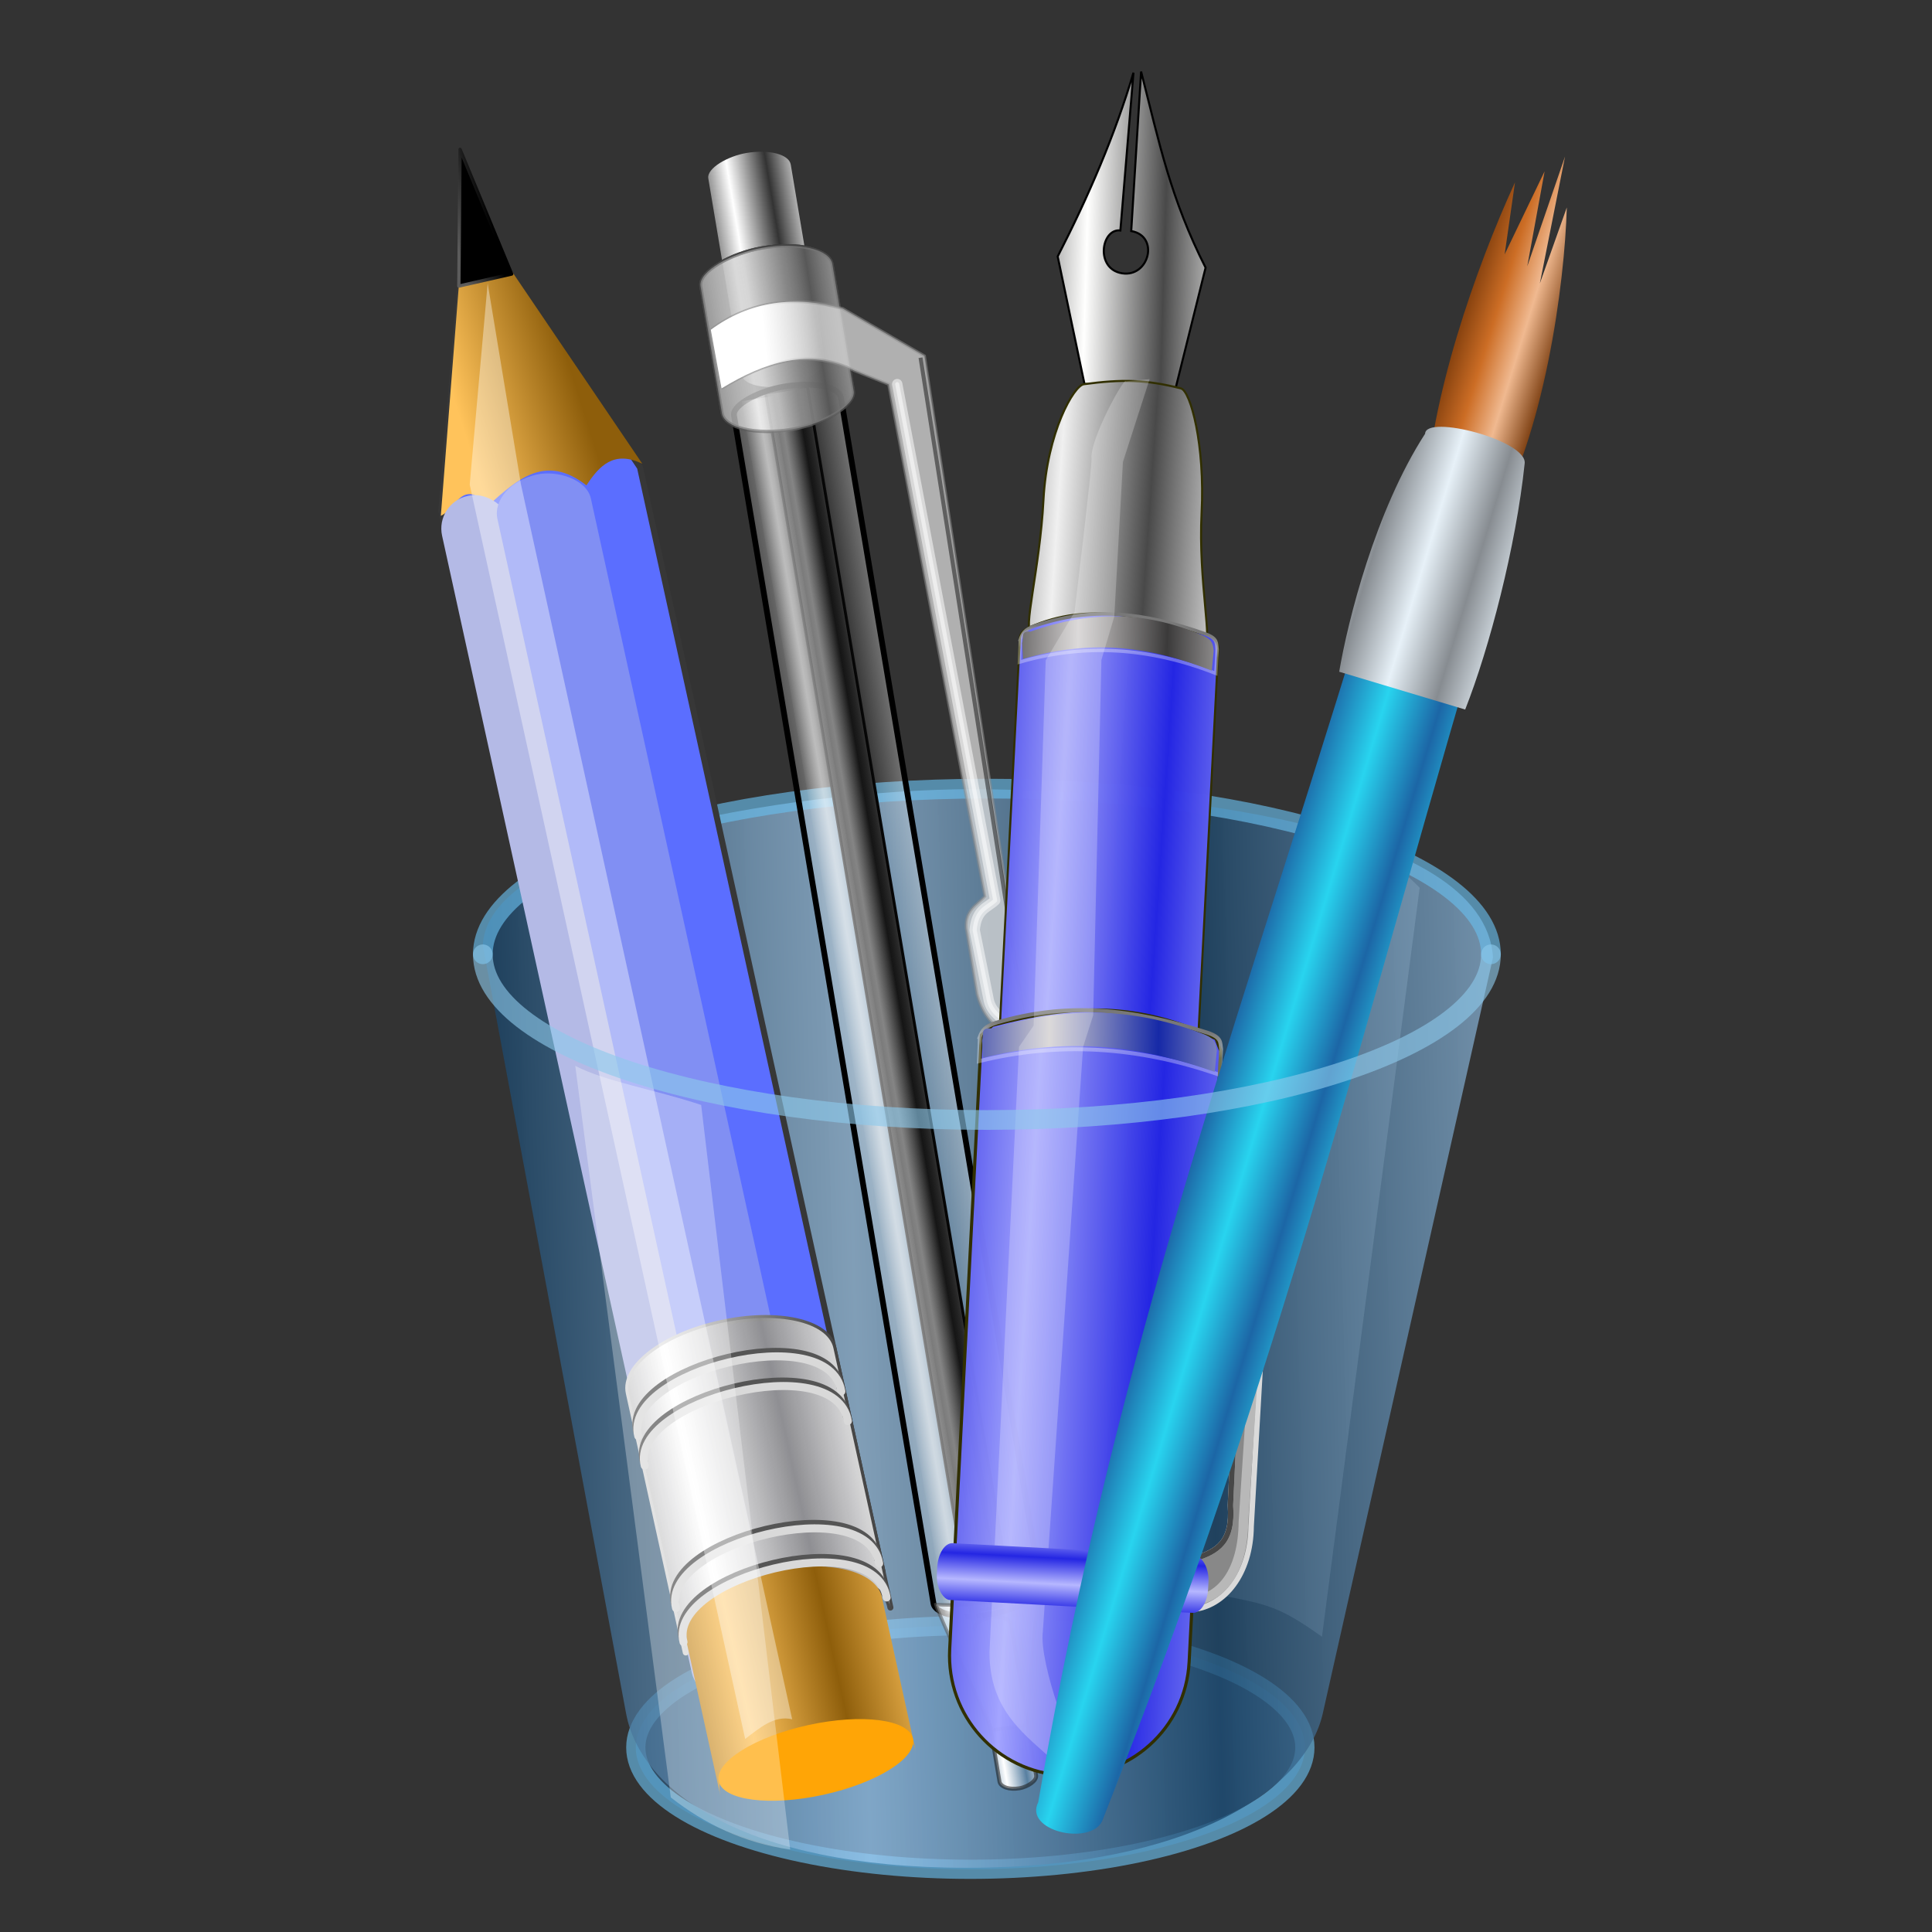 <?xml version="1.0" encoding="UTF-8" standalone="no"?>
<!-- Created with Inkscape (http://www.inkscape.org/) -->

<svg
   xmlns:dc="http://purl.org/dc/elements/1.1/"
   xmlns:cc="http://creativecommons.org/ns#"
   xmlns:rdf="http://www.w3.org/1999/02/22-rdf-syntax-ns#"
   xmlns:svg="http://www.w3.org/2000/svg"
   xmlns="http://www.w3.org/2000/svg"
   xmlns:xlink="http://www.w3.org/1999/xlink"
   xmlns:sodipodi="http://sodipodi.sourceforge.net/DTD/sodipodi-0.dtd"
   xmlns:inkscape="http://www.inkscape.org/namespaces/inkscape"
   width="255"
   height="255"
   viewBox="0 0 67.469 67.469"
   version="1.1"
   id="svg8"
   inkscape:version="0.92.5 (2060ec1f9f, 2020-04-08)"
   sodipodi:docname="bottle-5.svg">
  <rect x="0" y="0" width="67.469" height="67.469" fill="#333333" stroke="none"/>
  <defs
     id="defs2">
    <linearGradient
       id="linearGradient907"
       inkscape:collect="always">
      <stop
         id="stop903"
         offset="0"
         style="stop-color:#a6d2f7;stop-opacity:0.671" />
      <stop
         id="stop905"
         offset="1"
         style="stop-color:#1a466b;stop-opacity:0.762" />
    </linearGradient>
    <clipPath
       clipPathUnits="userSpaceOnUse"
       id="clipPath2059">
      <path
         d="m -10.1,231.685 c 3.559,2.506 4.832,-0.585 2.965,-3.064 -3.182,-4.225 -6.444,-9.84 -12.355,-15.913 -2.595,-2.669 -11.861,-7.808 -11.861,-7.808 0,0 -0.115,-2.188 -0.099,-3.064 0.011,-0.582 -0.566,-0.564 -0.89,-0.297 -0.782,0.645 -2.471,2.57 -2.471,2.57 l -1.68,-0.099 -1.087,-1.581 c -0.297,-0.411 -0.636,-0.346 -0.89,0 -0.545,1.85 -0.879,3.885 -3.459,3.954 l 4.448,3.954 c 7.766,1.553 15.579,5.585 20.262,14.332 0,0 4.526,5.194 7.116,7.018 z"
         id="path2061"
         sodipodi:nodetypes="csscsscccccccs"
         inkscape:connector-curvature="0"
         stroke-dasharray="none"
         stroke-opacity="1"
         fill="#ffffff"
         fill-rule="evenodd"
         stroke="none"
         stroke-linejoin="miter"
         fill-opacity="1"
         stroke-linecap="butt"
         stroke-width="0.048"
         stroke-miterlimit="4" />
    </clipPath>
    <clipPath
       id="clipPath2059-5"
       clipPathUnits="userSpaceOnUse">
      <path
         stroke-miterlimit="4"
         stroke-width="0.048"
         stroke-linecap="butt"
         fill-opacity="1"
         stroke-linejoin="miter"
         stroke="none"
         fill-rule="evenodd"
         fill="#ffffff"
         stroke-opacity="1"
         stroke-dasharray="none"
         inkscape:connector-curvature="0"
         sodipodi:nodetypes="csscsscccccccs"
         id="path2061-3"
         d="m -10.1,231.685 c 3.559,2.506 4.832,-0.585 2.965,-3.064 -3.182,-4.225 -6.444,-9.84 -12.355,-15.913 -2.595,-2.669 -11.861,-7.808 -11.861,-7.808 0,0 -0.115,-2.188 -0.099,-3.064 0.011,-0.582 -0.566,-0.564 -0.89,-0.297 -0.782,0.645 -2.471,2.57 -2.471,2.57 l -1.68,-0.099 -1.087,-1.581 c -0.297,-0.411 -0.636,-0.346 -0.89,0 -0.545,1.85 -0.879,3.885 -3.459,3.954 l 4.448,3.954 c 7.766,1.553 15.579,5.585 20.262,14.332 0,0 4.526,5.194 7.116,7.018 z" />
    </clipPath>
    <clipPath
       id="clipPath">
      <path
         fill-opacity="0.95"
         stroke="none"
         fill="#1b1b1b"
         sodipodi:nodetypes="csssscc"
         inkscape:connector-curvature="0"
         id="rect5264"
         d="m -515.73,435.564 v 5.838 c 0,9.743 -7.844,17.587 -17.587,17.587 h -135.051 c -9.743,0 -17.587,-7.844 -17.587,-17.587 v -5.838 z" />
    </clipPath>
    <clipPath
       clipPathUnits="userSpaceOnUse"
       id="clipPath2059-7">
      <path
         d="m -10.1,231.685 c 3.559,2.506 4.832,-0.585 2.965,-3.064 -3.182,-4.225 -6.444,-9.84 -12.355,-15.913 -2.595,-2.669 -11.861,-7.808 -11.861,-7.808 0,0 -0.115,-2.188 -0.099,-3.064 0.011,-0.582 -0.566,-0.564 -0.89,-0.297 -0.782,0.645 -2.471,2.57 -2.471,2.57 l -1.68,-0.099 -1.087,-1.581 c -0.297,-0.411 -0.636,-0.346 -0.89,0 -0.545,1.85 -0.879,3.885 -3.459,3.954 l 4.448,3.954 c 7.766,1.553 15.579,5.585 20.262,14.332 0,0 4.526,5.194 7.116,7.018 z"
         id="path2061-5"
         sodipodi:nodetypes="csscsscccccccs"
         inkscape:connector-curvature="0"
         stroke-dasharray="none"
         stroke-opacity="1"
         fill="#ffffff"
         fill-rule="evenodd"
         stroke="none"
         stroke-linejoin="miter"
         fill-opacity="1"
         stroke-linecap="butt"
         stroke-width="0.048"
         stroke-miterlimit="4" />
    </clipPath>
    <clipPath
       clipPathUnits="userSpaceOnUse"
       id="clipPath1162">
      <path
         stroke-miterlimit="4"
         stroke-width="0.071"
         stroke-linecap="round"
         fill-opacity="0.347"
         stroke-linejoin="round"
         stroke="none"
         fill="#000000"
         stroke-opacity="1"
         stroke-dasharray="none"
         inkscape:connector-curvature="0"
         d="m -65.65,239.846 c -9.358,0 -16.952,7.594 -16.952,16.952 0,9.358 7.594,16.941 16.952,16.941 0.292,0 0.579,-0.008 0.868,-0.022 2.123,-0.108 4.148,-0.606 5.995,-1.424 l 2.67,3.971 c -0.226,0.495 -0.245,0.964 -0.011,1.313 l 15.673,23.326 c 0.495,0.737 1.944,0.632 3.248,-0.245 1.304,-0.876 1.964,-2.177 1.468,-2.914 L -51.423,274.417 c -0.233,-0.347 -0.683,-0.499 -1.224,-0.478 l -2.558,-3.804 c 3.96,-3.1 6.507,-7.92 6.507,-13.337 0,-9.358 -7.594,-16.952 -16.952,-16.952 z m 0,2.581 c 7.929,0 14.371,6.442 14.371,14.371 0,7.929 -6.442,14.36 -14.371,14.36 -7.929,0 -14.349,-6.431 -14.349,-14.36 0,-0.248 -0.001,-0.489 0.011,-0.734 0.384,-7.586 6.657,-13.637 14.338,-13.637 z"
         id="path1164" />
    </clipPath>
    <linearGradient
       inkscape:collect="always"
       xlink:href="#linearGradient907"
       id="linearGradient900"
       x1="33.204"
       y1="272.996"
       x2="46.546"
       y2="272.617"
       gradientUnits="userSpaceOnUse"
       spreadMethod="reflect"
       gradientTransform="matrix(0.925,0,0,0.925,-0.742,26.56)" />
    <linearGradient
       id="linearGradient1155"
       inkscape:collect="always">
      <stop
         id="stop1151"
         offset="0"
         style="stop-color:#000000;stop-opacity:1;" />
      <stop
         id="stop1153"
         offset="1"
         style="stop-color:#5d5d5d;stop-opacity:0.966" />
    </linearGradient>
    <linearGradient
       id="linearGradient1107"
       inkscape:collect="always">
      <stop
         id="stop1103"
         offset="0"
         style="stop-color:#ffffff;stop-opacity:1" />
      <stop
         id="stop1105"
         offset="1"
         style="stop-color:#8f8f8f;stop-opacity:0.969" />
    </linearGradient>
    <linearGradient
       id="linearGradient1097"
       inkscape:collect="always">
      <stop
         id="stop1093"
         offset="0"
         style="stop-color:#d7d7d7;stop-opacity:1" />
      <stop
         id="stop1095"
         offset="1"
         style="stop-color:#464646;stop-opacity:1" />
    </linearGradient>
    <linearGradient
       id="linearGradient1082"
       inkscape:collect="always">
      <stop
         id="stop1078"
         offset="0"
         style="stop-color:#ffc35b;stop-opacity:1;" />
      <stop
         id="stop1080"
         offset="1"
         style="stop-color:#8e5e0b;stop-opacity:1" />
    </linearGradient>
    <linearGradient
       id="linearGradient964"
       inkscape:collect="always">
      <stop
         id="stop960"
         offset="0"
         style="stop-color:#2426e3;stop-opacity:1;" />
      <stop
         id="stop962"
         offset="1"
         style="stop-color:#b6b7ff;stop-opacity:1" />
    </linearGradient>
    <linearGradient
       inkscape:collect="always"
       id="linearGradient954">
      <stop
         style="stop-color:#2426e3;stop-opacity:1"
         offset="0"
         id="stop950" />
      <stop
         style="stop-color:#a1a2ff;stop-opacity:0.978"
         offset="1"
         id="stop952" />
    </linearGradient>
    <linearGradient
       inkscape:collect="always"
       id="linearGradient948">
      <stop
         style="stop-color:#1629a7;stop-opacity:1"
         offset="0"
         id="stop944" />
      <stop
         style="stop-color:#d1cece;stop-opacity:1"
         offset="1"
         id="stop946" />
    </linearGradient>
    <linearGradient
       id="linearGradient932"
       inkscape:collect="always">
      <stop
         id="stop928"
         offset="0"
         style="stop-color:#3b3a3a;stop-opacity:1" />
      <stop
         id="stop930"
         offset="1"
         style="stop-color:#d1cece;stop-opacity:1" />
    </linearGradient>
    <linearGradient
       id="linearGradient922"
       inkscape:collect="always">
      <stop
         id="stop918"
         offset="0"
         style="stop-color:#787878;stop-opacity:1" />
      <stop
         id="stop920"
         offset="1"
         style="stop-color:#ffffff;stop-opacity:0.31" />
    </linearGradient>
    <linearGradient
       id="linearGradient894"
       inkscape:collect="always">
      <stop
         id="stop890"
         offset="0"
         style="stop-color:#f0f0f0;stop-opacity:1" />
      <stop
         id="stop892"
         offset="1"
         style="stop-color:#494949;stop-opacity:1" />
    </linearGradient>
    <linearGradient
       id="linearGradient883"
       inkscape:collect="always">
      <stop
         id="stop879"
         offset="0"
         style="stop-color:#fffffe;stop-opacity:1" />
      <stop
         id="stop881"
         offset="1"
         style="stop-color:#494949;stop-opacity:1" />
    </linearGradient>
    <linearGradient
       gradientTransform="translate(-0.164,-13.516)"
       spreadMethod="reflect"
       gradientUnits="userSpaceOnUse"
       y2="264.574"
       x2="-14.256"
       y1="260.788"
       x1="-14.173"
       id="linearGradient885"
       xlink:href="#linearGradient883"
       inkscape:collect="always" />
    <linearGradient
       gradientTransform="translate(-0.187,-13.845)"
       spreadMethod="reflect"
       gradientUnits="userSpaceOnUse"
       y2="264.801"
       x2="-1.996"
       y1="260.356"
       x1="-2.073"
       id="linearGradient896"
       xlink:href="#linearGradient894"
       inkscape:collect="always" />
    <linearGradient
       gradientTransform="translate(-0.164,-13.516)"
       spreadMethod="reflect"
       gradientUnits="userSpaceOnUse"
       y2="260.911"
       x2="12.303"
       y1="265.92"
       x1="12.391"
       id="linearGradient906"
       xlink:href="#linearGradient954"
       inkscape:collect="always" />
    <linearGradient
       gradientTransform="matrix(1.913,0,0,1.206,14.445,-67.768)"
       spreadMethod="reflect"
       y2="260.911"
       x2="12.303"
       y1="265.92"
       x1="12.391"
       gradientUnits="userSpaceOnUse"
       id="linearGradient910"
       xlink:href="#linearGradient954"
       inkscape:collect="always" />
    <linearGradient
       gradientUnits="userSpaceOnUse"
       y2="249.787"
       x2="4.269"
       y1="249.787"
       x1="3.159"
       id="linearGradient924"
       xlink:href="#linearGradient922"
       inkscape:collect="always" />
    <linearGradient
       spreadMethod="reflect"
       gradientUnits="userSpaceOnUse"
       y2="247.805"
       x2="3.435"
       y1="252.139"
       x1="3.312"
       id="linearGradient934"
       xlink:href="#linearGradient932"
       inkscape:collect="always" />
    <linearGradient
       gradientTransform="matrix(1.073,0,0,1.226,19.123,-56.404)"
       y2="249.787"
       x2="4.269"
       y1="249.787"
       x1="3.159"
       gradientUnits="userSpaceOnUse"
       id="linearGradient940"
       xlink:href="#linearGradient922"
       inkscape:collect="always" />
    <linearGradient
       gradientTransform="matrix(1.073,0,0,1.226,19.123,-56.404)"
       spreadMethod="reflect"
       y2="247.805"
       x2="3.435"
       y1="252.139"
       x1="3.312"
       gradientUnits="userSpaceOnUse"
       id="linearGradient942"
       xlink:href="#linearGradient948"
       inkscape:collect="always" />
    <linearGradient
       gradientTransform="matrix(1,0,0,0.986,0,3.507)"
       spreadMethod="reflect"
       gradientUnits="userSpaceOnUse"
       y2="249.978"
       x2="49.677"
       y1="249.978"
       x1="48.417"
       id="linearGradient966"
       xlink:href="#linearGradient964"
       inkscape:collect="always" />
    <linearGradient
       gradientUnits="userSpaceOnUse"
       y2="261.029"
       x2="-6.065"
       y1="255.04"
       x1="-5.534"
       id="linearGradient1084"
       xlink:href="#linearGradient1082"
       inkscape:collect="always" />
    <linearGradient
       gradientUnits="userSpaceOnUse"
       y2="263.494"
       x2="51.016"
       y1="254.852"
       x1="51.016"
       id="linearGradient1099"
       xlink:href="#linearGradient1097"
       inkscape:collect="always" />
    <linearGradient
       spreadMethod="reflect"
       gradientUnits="userSpaceOnUse"
       y2="260.082"
       x2="49.502"
       y1="255.079"
       x1="49.502"
       id="linearGradient1109"
       xlink:href="#linearGradient1107"
       inkscape:collect="always" />
    <linearGradient
       gradientTransform="matrix(1,0,0,0.957,13.115,11.145)"
       spreadMethod="reflect"
       y2="260.082"
       x2="49.502"
       y1="255.079"
       x1="49.502"
       gradientUnits="userSpaceOnUse"
       id="linearGradient1113"
       xlink:href="#linearGradient1082"
       inkscape:collect="always" />
    <linearGradient
       gradientUnits="userSpaceOnUse"
       y2="256.782"
       x2="-14.02"
       y1="258.735"
       x1="-14.082"
       id="linearGradient1157"
       xlink:href="#linearGradient1155"
       inkscape:collect="always" />
    <linearGradient
       inkscape:collect="always"
       id="linearGradient4167">
      <stop
         stop-opacity="1"
         stop-color="#703204"
         id="stop4169" />
      <stop
         stop-opacity="1"
         stop-color="#f0b990"
         id="stop4177"
         offset="0.396" />
      <stop
         stop-opacity="1"
         stop-color="#cc6d25"
         id="stop4175"
         offset="0.711" />
      <stop
         stop-opacity="1"
         stop-color="#8a4410"
         offset="1"
         id="stop4171" />
    </linearGradient>
    <linearGradient
       id="linearGradient4159"
       inkscape:collect="always">
      <stop
         stop-opacity="1"
         stop-color="#878c91"
         id="stop4161" />
      <stop
         stop-opacity="1"
         stop-color="#e7f1f8"
         id="stop4163"
         offset="1" />
    </linearGradient>
    <linearGradient
       inkscape:collect="always"
       id="linearGradient4141">
      <stop
         stop-opacity="1"
         stop-color="#1c66a6"
         id="stop4143" />
      <stop
         stop-opacity="1"
         stop-color="#28d4ef"
         offset="1"
         id="stop4145" />
    </linearGradient>
    <linearGradient
       inkscape:collect="always"
       xlink:href="#linearGradient4141"
       id="linearGradient4147"
       x1="101.02"
       y1="54.873"
       x2="103.8"
       y2="54.873"
       gradientUnits="userSpaceOnUse"
       spreadMethod="reflect" />
    <linearGradient
       inkscape:collect="always"
       xlink:href="#linearGradient4159"
       id="linearGradient4151"
       gradientUnits="userSpaceOnUse"
       spreadMethod="reflect"
       x1="101.32"
       y1="89.77"
       x2="103.95"
       y2="89.77"
       gradientTransform="matrix(1,0,0,-1,0,183.841)" />
    <linearGradient
       inkscape:collect="always"
       xlink:href="#linearGradient4167"
       id="linearGradient4173"
       x1="101.2"
       y1="110.01"
       x2="106.46"
       y2="109.73"
       gradientUnits="userSpaceOnUse"
       spreadMethod="pad"
       gradientTransform="matrix(0.998,0.104,-0.062,1.556,6.187,-71.578)" />
    <linearGradient
       gradientTransform="translate(-3.957,-144.629)"
       y2="105.75"
       x2="14.11"
       y1="98.55"
       x1="12.738"
       spreadMethod="reflect"
       gradientUnits="userSpaceOnUse"
       id="linearGradient3310"
       xlink:href="#linearGradient3243"
       inkscape:collect="always" />
    <linearGradient
       gradientTransform="translate(-6.848,-104.442)"
       y2="109.3"
       x2="248.4"
       y1="99.28"
       x1="249.07"
       gradientUnits="userSpaceOnUse"
       id="linearGradient3308"
       xlink:href="#linearGradient3243"
       inkscape:collect="always" />
    <linearGradient
       y2="96.73"
       x2="244.8"
       y1="109.09"
       x1="244.66"
       spreadMethod="reflect"
       gradientTransform="matrix(1.321,0,0,0.997,-78.217,-144.306)"
       gradientUnits="userSpaceOnUse"
       id="linearGradient3306"
       xlink:href="#linearGradient3223"
       inkscape:collect="always" />
    <linearGradient
       y2="101.45"
       x2="124.98"
       y1="98.47"
       x1="124.98"
       spreadMethod="reflect"
       gradientTransform="translate(-3.957,-146.265)"
       gradientUnits="userSpaceOnUse"
       id="linearGradient3304"
       xlink:href="#linearGradient3213"
       inkscape:collect="always" />
    <linearGradient
       gradientTransform="translate(-3.957,-144.629)"
       y2="105.34"
       x2="131.09"
       y1="97.4"
       x1="131.09"
       spreadMethod="reflect"
       gradientUnits="userSpaceOnUse"
       id="linearGradient3302"
       xlink:href="#linearGradient3193"
       inkscape:collect="always" />
    <linearGradient
       y2="80.895"
       x2="124.63"
       y1="84.17"
       x1="124.63"
       spreadMethod="reflect"
       gradientTransform="matrix(1.01,0,0,1,-3.468,-125.001)"
       gradientUnits="userSpaceOnUse"
       id="linearGradient3300"
       xlink:href="#linearGradient3203"
       inkscape:collect="always" />
    <linearGradient
       gradientTransform="translate(-3.957,-144.629)"
       y2="105.16"
       x2="267.48"
       y1="98.35"
       x1="267.48"
       spreadMethod="reflect"
       gradientUnits="userSpaceOnUse"
       id="linearGradient3298"
       xlink:href="#linearGradient3243"
       inkscape:collect="always" />
    <linearGradient
       y2="103.39"
       x2="3.141"
       y1="99.81"
       x1="3.141"
       spreadMethod="reflect"
       gradientTransform="matrix(1.323,0,0,0.987,-1.428,-143.298)"
       gradientUnits="userSpaceOnUse"
       id="linearGradient3296"
       xlink:href="#linearGradient3243"
       inkscape:collect="always" />
    <linearGradient
       id="linearGradient3193">
      <stop
         stop-opacity="0.425"
         stop-color="#ffffff"
         id="stop3195" />
      <stop
         stop-opacity="0"
         stop-color="#ffffff"
         id="stop3197"
         offset="1" />
    </linearGradient>
    <linearGradient
       id="linearGradient3203">
      <stop
         stop-opacity="1"
         stop-color="#000000"
         id="stop3205" />
      <stop
         stop-opacity="1"
         stop-color="#5a5a5a"
         id="stop3207"
         offset="1" />
    </linearGradient>
    <linearGradient
       id="linearGradient3213">
      <stop
         stop-opacity="0.46"
         stop-color="#ffffff"
         id="stop3215" />
      <stop
         stop-opacity="0"
         stop-color="#ffffff"
         id="stop3217"
         offset="1" />
    </linearGradient>
    <linearGradient
       id="linearGradient3223">
      <stop
         stop-opacity="1"
         stop-color="#585858"
         id="stop3225" />
      <stop
         stop-opacity="0.655"
         stop-color="#ffffff"
         id="stop3227"
         offset="1" />
    </linearGradient>
    <linearGradient
       id="linearGradient3243">
      <stop
         stop-opacity="1"
         stop-color="#ffffff"
         id="stop3245" />
      <stop
         stop-opacity="0"
         stop-color="#ffffff"
         id="stop3247"
         offset="1" />
    </linearGradient>
  </defs>
  <sodipodi:namedview
     id="base"
     pagecolor="#ff0000"
     bordercolor="#666666"
     borderopacity="1.0"
     inkscape:pageopacity="0"
     inkscape:pageshadow="2"
     inkscape:zoom="3.4901961"
     inkscape:cx="127.5"
     inkscape:cy="127.5"
     inkscape:document-units="px"
     inkscape:current-layer="layer1"
     showgrid="false"
     inkscape:snap-to-guides="false"
     inkscape:snap-grids="false"
     inkscape:snap-others="false"
     inkscape:object-nodes="false"
     inkscape:snap-nodes="false"
     inkscape:snap-global="false"
     inkscape:window-width="1920"
     inkscape:window-height="1056"
     inkscape:window-x="0"
     inkscape:window-y="0"
     inkscape:window-maximized="1"
     units="px"
     showguides="false" />
  <g
     inkscape:label="Layer 1"
     inkscape:groupmode="layer"
     id="layer1"
     transform="translate(0,-229.531)">
    <ellipse
       style="opacity:1;fill:#2f91e5;fill-opacity:0.286;fill-rule:evenodd;stroke:#68bdeb;stroke-width:0.671;stroke-linecap:round;stroke-linejoin:round;stroke-miterlimit:4;stroke-dasharray:none;stroke-dashoffset:0;stroke-opacity:0.642;paint-order:normal"
       id="path976"
       cx="33.886"
       cy="290.556"
       rx="11.683"
       ry="4.254" />
    <path
       sodipodi:nodetypes="ccccc"
       inkscape:connector-curvature="0"
       id="path1235"
       d="m 45.56,259.02 -2.881,26.229 c 1.598,0.316 2.014,0.389 3.487,1.44 l 3.411,-26.154 c -0.852,-0.884 -2.338,-2.072 -4.018,-1.516 z"
       style="fill:#ffffff;fill-opacity:0.286;stroke:none;stroke-width:0.265px;stroke-linecap:butt;stroke-linejoin:miter;stroke-opacity:1" />
    <path
       sodipodi:nodetypes="scssscs"
       inkscape:connector-curvature="0"
       id="path1233"
       d="m 34.521,257.094 c 5.775,0.09 17.325,1.149 17.617,5.874 l -5.946,26.407 c -0.589,2.614 -4.619,5.383 -12.429,5.383 -7.81,0 -11.398,-2.704 -11.898,-5.383 l -5.004,-26.828 c 0.163,-3.821 11.604,-5.548 17.66,-5.454 z"
       style="opacity:1;fill:url(#linearGradient900);fill-opacity:1;fill-rule:evenodd;stroke:none;stroke-width:0.623;stroke-linecap:round;stroke-linejoin:round;stroke-miterlimit:4;stroke-dasharray:none;stroke-dashoffset:0;stroke-opacity:1;paint-order:normal" />
    <path
       id="path857"
       d="m 16.861,262.857 c -6e-6,-3.195 7.881,-5.786 17.603,-5.786 9.722,0 17.603,2.59 17.603,5.786"
       style="opacity:1;fill:none;fill-opacity:0.504;fill-rule:evenodd;stroke:#68bdeb;stroke-width:0.688;stroke-linecap:round;stroke-linejoin:round;stroke-miterlimit:4;stroke-dasharray:none;stroke-dashoffset:0;stroke-opacity:0.642;paint-order:normal"
       inkscape:connector-curvature="0"
       sodipodi:nodetypes="csc" />
    <g
       id="g4805"
       transform="matrix(0.344,-0.059,0.059,0.344,10.301,222.338)">
      <g
         id="g1123"
         transform="matrix(0.002,-0.576,0.576,0.002,62.404,202.31)">
        <rect
           stroke-miterlimit="4"
           id="rect3271"
           width="30.13"
           height="6.453"
           x="-11.622"
           y="-46.05"
           ry="3.226"
           rx="1.729"
           style="fill:url(#linearGradient3296);fill-opacity:1;stroke:#1c1c1c;stroke-width:0.685;stroke-linecap:round;stroke-linejoin:round;stroke-miterlimit:4;stroke-dasharray:none;stroke-opacity:0.563" />
        <rect
           id="rect3251"
           width="41"
           height="14.524"
           x="235.37"
           y="-49.811"
           rx="3.26"
           ry="7.262"
           style="fill:url(#linearGradient3298);fill-opacity:1;stroke:none" />
        <rect
           stroke-miterlimit="4"
           rx="4.803"
           ry="11.6"
           y="-54.23"
           x="227.72"
           height="23.2"
           width="31.938"
           id="rect3231"
           style="fill:#5a5a5a;fill-opacity:0.539;stroke:#000000;stroke-width:0.574;stroke-linecap:round;stroke-linejoin:round;stroke-miterlimit:4;stroke-dasharray:none;stroke-opacity:1" />
        <rect
           stroke-miterlimit="4"
           id="rect3201"
           width="214.63"
           height="7.354"
           x="20.02"
           y="-46.17"
           style="fill:url(#linearGradient3300);fill-opacity:1;stroke:#000000;stroke-width:0.502;stroke-linecap:round;stroke-linejoin:round;stroke-miterlimit:4;stroke-dasharray:none;stroke-opacity:1" />
        <rect
           stroke-miterlimit="4"
           id="rect2421"
           width="216.28"
           height="18.832"
           x="18.995"
           y="-52.23"
           ry="9.416"
           rx="3.531"
           style="fill:url(#linearGradient3302);fill-opacity:1;stroke:#000000;stroke-width:1;stroke-linecap:round;stroke-linejoin:round;stroke-miterlimit:4;stroke-dasharray:none;stroke-opacity:1" />
        <rect
           id="rect3211"
           width="213.61"
           height="5.445"
           x="20.362"
           y="-50.52"
           style="fill:url(#linearGradient3304);fill-opacity:1;stroke:none" />
        <rect
           stroke-miterlimit="4"
           id="rect3221"
           width="31.938"
           height="23.2"
           x="227.72"
           y="-54.23"
           ry="11.6"
           rx="4.803"
           style="fill:url(#linearGradient3306);fill-opacity:1;stroke:#777777;stroke-width:0.574;stroke-linecap:round;stroke-linejoin:round;stroke-miterlimit:4;stroke-dasharray:none;stroke-opacity:0.587" />
        <path
           stroke-miterlimit="4"
           d="m 22.264,-51.868 c -1.157,0 -23.136,6.041 -23.136,6.041 l -0.129,5.913 23.136,6.17 c -1.359,-6.041 -1.254,-12.082 0.129,-18.123 z"
           id="path3261"
           sodipodi:nodetypes="ccccc"
           inkscape:connector-curvature="0"
           style="fill:url(#linearGradient3310);fill-opacity:1;fill-rule:evenodd;stroke:#5a5a5a;stroke-width:0.6;stroke-linecap:butt;stroke-linejoin:miter;stroke-miterlimit:4;stroke-dasharray:none;stroke-opacity:0.563" />
      </g>
      <g
         id="g1113"
         transform="matrix(0.002,-0.576,0.576,0.002,39.538,201.442)">
        <path
           stroke-miterlimit="4"
           d="m 235.398,-13.878 10.34,-0.148 c 3.813,7.504 3.502,15.353 -0.148,23.191 L 235.119,21.822 116.414,20.143 c -1.6,0.166 -0.98,-2.238 0,-3.357 2.063,-2.971 4.825,-4.079 7.914,-4.317 l 11.588,0.035 c 3.174,0.341 3.612,2.506 4.89,4.111 l 90.477,-1.748 3.357,-5.516 c 5.233,-7.179 4.034,-15.024 0.758,-23.23 z"
           id="path3233"
           sodipodi:nodetypes="cccccccccccc"
           inkscape:connector-curvature="0"
           style="fill:#d5d5d5;fill-opacity:0.767;fill-rule:evenodd;stroke:#8d8d8d;stroke-width:0.5;stroke-linecap:butt;stroke-linejoin:miter;stroke-miterlimit:4;stroke-dasharray:none;stroke-opacity:0.544" />
        <path
           stroke-miterlimit="4"
           d="m 117.96,17.496 c 1.486,-1.593 2.915,-3.283 5.398,-3.213 l 11.954,-0.386 c 3.589,0.934 3.416,2.809 4.499,4.37 l 91.26,-1.928"
           id="path3235"
           sodipodi:nodetypes="ccccc"
           inkscape:connector-curvature="0"
           style="fill:none;stroke:#ffffff;stroke-width:1.8;stroke-linecap:round;stroke-linejoin:round;stroke-miterlimit:4;stroke-dasharray:none;stroke-opacity:0.515" />
        <path
           stroke-miterlimit="4"
           sodipodi:nodetypes="ccccc"
           id="path3237"
           d="m 117.96,17.496 c 1.486,-1.593 2.915,-3.283 5.398,-3.213 l 11.954,-0.386 c 3.589,0.934 3.416,2.809 4.499,4.37 l 91.26,-1.928"
           inkscape:connector-curvature="0"
           style="fill:none;stroke:#ffffff;stroke-width:0.7;stroke-linecap:round;stroke-linejoin:round;stroke-miterlimit:4;stroke-dasharray:none;stroke-opacity:0.515" />
        <path
           stroke-miterlimit="4"
           d="m 116.803,19.81 118.123,1.285"
           id="path3239"
           sodipodi:nodetypes="cc"
           inkscape:connector-curvature="0"
           style="fill:none;stroke:#000000;stroke-width:0.7;stroke-linecap:butt;stroke-linejoin:miter;stroke-miterlimit:4;stroke-dasharray:none;stroke-opacity:0.461" />
        <path
           sodipodi:nodetypes="ccccc"
           id="path3241"
           d="m 235.398,-13.878 10.34,-0.148 c 3.813,7.504 3.502,15.353 -0.148,23.191 l -10.95,0.187 c 5.233,-7.179 4.034,-15.024 0.758,-23.23 z"
           inkscape:connector-curvature="0"
           style="fill:url(#linearGradient3308);fill-opacity:1;fill-rule:evenodd;stroke:none" />
      </g>
    </g>
    <g
       id="g987"
       transform="matrix(-0.037,0.717,0.717,0.038,-139.897,239.767)">
      <path
         sodipodi:nodetypes="ccccccccc"
         inkscape:connector-curvature="0"
         id="path968"
         d="m 48.097,255.746 2.458,0.048 c -0.215,1.552 -1.877,2.749 -4.193,2.651 l -25.928,0.145 0.096,-1.157 2.41,-0.096 c 0.457,-1.625 2.595,-1.569 2.554,-0.048 l 19.904,0.096 c 1.786,0.228 2.273,-0.506 2.699,-1.639 z"
         style="fill:#888888;fill-opacity:1;stroke:#dadada;stroke-width:0.265px;stroke-linecap:butt;stroke-linejoin:miter;stroke-opacity:1" />
      <path
         sodipodi:nodetypes="cccczccccc"
         inkscape:connector-curvature="0"
         id="path877"
         d="m -8.692,247.486 -6.124,-1.621 c -3.031,1.358 -6.029,2.473 -9.121,3.22 l 7.698,-0.24 c -0.06,-0.938 1.936,-1.141 2.075,0.189 0.138,1.33 -1.912,1.733 -2.075,0.339 l -7.773,0.08 c 3.438,1.066 6.107,1.756 9.36,3.624 l 6.036,-1.174 z"
         style="fill:url(#linearGradient885);fill-opacity:1;stroke:#000000;stroke-width:0.1;stroke-linecap:butt;stroke-linejoin:miter;stroke-miterlimit:4;stroke-dasharray:none;stroke-opacity:1" />
      <path
         sodipodi:nodetypes="sssssss"
         inkscape:connector-curvature="0"
         id="rect887"
         d="m -2.939,245.784 c 3.322,0 6.524,-0.711 6.444,-0.235 -0.523,3.104 -0.377,5.855 0.165,8.396 0.101,0.471 -3.075,-0.447 -6.397,-0.447 -3.322,0 -5.905,-0.844 -5.997,-1.317 -0.34,-1.733 -0.303,-2.868 0.047,-4.727 0.089,-0.474 2.416,-1.67 5.739,-1.67 z"
         style="opacity:1;fill:url(#linearGradient896);fill-opacity:1;fill-rule:evenodd;stroke:#312f00;stroke-width:0.1;stroke-linecap:round;stroke-linejoin:round;stroke-miterlimit:4;stroke-dasharray:none;stroke-dashoffset:0;stroke-opacity:1;paint-order:normal" />
      <path
         sodipodi:nodetypes="sssssssss"
         inkscape:connector-curvature="0"
         id="rect898"
         d="M 3.834,244.984 H 22.414 c 0.378,0 0.682,0.304 0.682,0.682 v 8.302 c 0,0.378 -0.304,0.682 -0.682,0.682 H 3.834 c -0.378,0 -0.609,-0.311 -0.682,-0.682 -0.532,-2.708 -1.354,-5.384 0,-8.302 0.159,-0.343 0.304,-0.682 0.682,-0.682 z"
         style="opacity:1;fill:url(#linearGradient906);fill-opacity:1;fill-rule:evenodd;stroke:#312f00;stroke-width:0.1;stroke-linecap:round;stroke-linejoin:round;stroke-miterlimit:4;stroke-dasharray:none;stroke-dashoffset:0;stroke-opacity:1;paint-order:normal" />
      <path
         sodipodi:nodetypes="ccssssccc"
         inkscape:connector-curvature="0"
         id="rect908"
         d="m 22.698,244.622 0.504,-0.512 h 29.916 c 3.23,0 5.831,2.601 5.831,5.831 v 1e-5 c 0,3.23 -2.601,5.831 -5.831,5.831 H 23.348 l -0.577,-0.256 c -1.579,-3.887 -1.326,-7.006 -0.073,-10.894 z"
         style="opacity:1;fill:url(#linearGradient910);fill-opacity:1;fill-rule:evenodd;stroke:#312f00;stroke-width:0.152;stroke-linecap:round;stroke-linejoin:round;stroke-miterlimit:4;stroke-dasharray:none;stroke-dashoffset:0;stroke-opacity:1;paint-order:normal" />
      <path
         sodipodi:nodetypes="ccccccc"
         inkscape:connector-curvature="0"
         id="path916"
         d="m 3.885,245.012 1.104,0.011 c -1.077,3.081 -1.063,6.27 0.041,9.569 l -1.168,0.002 c -0.292,-0.055 -0.527,0.008 -0.713,-0.575 -0.943,-3.151 -1.036,-5.657 0.043,-8.356 0.199,-0.479 0.404,-0.574 0.693,-0.652 z"
         style="fill:none;stroke:url(#linearGradient924);stroke-width:0.165;stroke-linecap:butt;stroke-linejoin:miter;stroke-miterlimit:4;stroke-dasharray:none;stroke-opacity:1" />
      <path
         style="fill:url(#linearGradient934);fill-opacity:1;stroke:none;stroke-width:0.165;stroke-linecap:butt;stroke-linejoin:miter;stroke-miterlimit:4;stroke-dasharray:none;stroke-opacity:1"
         d="m 4.048,245.106 0.777,0.082 c -1.077,3.081 -1.022,5.902 0.082,9.201 l -0.981,0.041 c -0.292,-0.055 -0.55,-0.071 -0.736,-0.654 -1.068,-2.96 -0.827,-5.56 0.286,-8.301 -0.024,-0.495 0.284,-0.29 0.573,-0.368 z"
         id="path926"
         inkscape:connector-curvature="0"
         sodipodi:nodetypes="ccccccc" />
      <path
         style="fill:none;stroke:url(#linearGradient940);stroke-width:0.189;stroke-linecap:butt;stroke-linejoin:miter;stroke-miterlimit:4;stroke-dasharray:none;stroke-opacity:1"
         d="m 23.291,244.041 1.185,0.014 c -1.155,3.778 -1.141,7.689 0.044,11.734 l -1.253,0.002 c -0.313,-0.068 -0.566,0.01 -0.765,-0.705 -1.012,-3.864 -1.112,-6.937 0.046,-10.247 0.213,-0.587 0.433,-0.704 0.743,-0.8 z"
         id="path936"
         inkscape:connector-curvature="0"
         sodipodi:nodetypes="ccccccc" />
      <path
         sodipodi:nodetypes="ccccccc"
         inkscape:connector-curvature="0"
         id="path938"
         d="m 23.467,244.155 0.834,0.1 c -1.155,3.778 -1.097,7.238 0.088,11.283 l -1.053,0.05 c -0.313,-0.068 -0.59,-0.087 -0.79,-0.802 -1.146,-3.629 -0.887,-6.818 0.307,-10.18 -0.025,-0.607 0.304,-0.355 0.614,-0.451 z"
         style="fill:url(#linearGradient942);fill-opacity:1;stroke:none;stroke-width:0.189;stroke-linecap:butt;stroke-linejoin:miter;stroke-miterlimit:4;stroke-dasharray:none;stroke-opacity:1" />
      <path
         sodipodi:nodetypes="csccccccscccccccc"
         inkscape:connector-curvature="0"
         id="path913"
         d="m -8.929,249.49 c -0.263,-0.066 2.939,-1.62 3.85,-1.474 0.324,0.052 7.496,-0.443 7.496,-0.443 l 2.416,-1.277 17.775,0.328 1.065,-0.655 29.489,0.082 c 2.929,0.147 3.984,2.078 5.161,3.44 0,0 -0.562,1.601 -0.41,1.311 0.197,-0.375 -4.35,-2.334 -5.898,-2.212 l -28.506,0.491 -1.556,0.41 -17.284,-0.491 -2.138,0.517 -7.536,0.032 -4.088,1.089 z"
         style="fill:#ffffff;fill-opacity:0.231;stroke:none;stroke-width:0.265px;stroke-linecap:butt;stroke-linejoin:miter;stroke-opacity:1" />
      <path
         style="fill:none;fill-opacity:1;stroke:#474747;stroke-width:0.265px;stroke-linecap:butt;stroke-linejoin:miter;stroke-opacity:1"
         d="m 20.531,257.433 2.41,-0.096 c 0.457,-1.625 2.595,-1.569 2.554,-0.048 l 19.904,0.096 c 1.786,0.228 2.273,-0.506 2.699,-1.639 h -2e-6 l 2.458,0.048"
         id="path970"
         inkscape:connector-curvature="0"
         sodipodi:nodetypes="ccccccc" />
      <path
         style="fill:none;fill-opacity:1;stroke:#b8b8b8;stroke-width:0.465;stroke-linecap:butt;stroke-linejoin:miter;stroke-miterlimit:4;stroke-dasharray:none;stroke-opacity:1"
         d="m 50.17,255.698 c -0.215,1.552 -1.684,2.46 -4,2.361 l -25.398,0.337"
         id="path972"
         inkscape:connector-curvature="0"
         sodipodi:nodetypes="ccc" />
      <rect
         rx="1.215"
         ry="0.691"
         y="243.299"
         x="47.954"
         height="13.213"
         width="2.767"
         id="rect956"
         style="opacity:1;fill:url(#linearGradient966);fill-opacity:1;fill-rule:evenodd;stroke:none;stroke-width:0.164;stroke-linecap:round;stroke-linejoin:round;stroke-miterlimit:4;stroke-dasharray:none;stroke-dashoffset:0;stroke-opacity:1;paint-order:normal" />
    </g>
    <g
       id="g1182"
       transform="matrix(0.15,0.683,0.683,-0.15,-157.41,285.821)">
      <path
         sodipodi:nodetypes="cccccc"
         inkscape:connector-curvature="0"
         id="rect1073"
         d="M -0.682,253.183 H 55.794 c -2.265,4.34 -1.547,7.423 0,10.158 H -0.682 l -14.479,-5.686 z"
         style="opacity:1;fill:#5b6eff;fill-opacity:1;fill-rule:evenodd;stroke:#373737;stroke-width:0.3;stroke-linecap:round;stroke-linejoin:round;stroke-miterlimit:4;stroke-dasharray:none;stroke-dashoffset:0;stroke-opacity:1;paint-order:normal" />
      <path
         sodipodi:nodetypes="cccccc"
         inkscape:connector-curvature="0"
         id="path1076"
         d="m -15.465,257.656 15.01,-4.548 c -0.158,0.793 -1.639,1.453 0,2.426 -0.937,1.668 -1.941,3.336 0.076,5.003 -0.822,0.836 -1.427,1.721 -0.455,2.957 z"
         style="fill:url(#linearGradient1084);fill-opacity:1;stroke:none;stroke-width:0.265px;stroke-linecap:butt;stroke-linejoin:miter;stroke-opacity:1" />
      <rect
         ry="1.668"
         y="252.956"
         x="-1.137"
         height="3.411"
         width="61.48"
         id="rect1086"
         style="opacity:1;fill:#b4bae6;fill-opacity:1;fill-rule:evenodd;stroke:none;stroke-width:0.3;stroke-linecap:round;stroke-linejoin:round;stroke-miterlimit:4;stroke-dasharray:none;stroke-dashoffset:0;stroke-opacity:1;paint-order:normal" />
      <rect
         rx="1.744"
         ry="2.388"
         y="255.836"
         x="-1.44"
         height="4.776"
         width="60.646"
         id="rect1088"
         style="opacity:1;fill:#818ff3;fill-opacity:1;fill-rule:evenodd;stroke:none;stroke-width:0.3;stroke-linecap:round;stroke-linejoin:round;stroke-miterlimit:4;stroke-dasharray:none;stroke-dashoffset:0;stroke-opacity:1;paint-order:normal" />
      <path
         sodipodi:nodetypes="scscsss"
         inkscape:connector-curvature="0"
         id="rect1090"
         d="m 44.347,252.88 h 13.266 c -2.178,0 -2.367,3.772 -2.426,5.307 -0.067,1.757 0.475,5.231 2.426,5.155 H 44.347 c -1.344,0 -2.426,-2.333 -2.426,-5.231 0,-2.898 1.082,-5.231 2.426,-5.231 z"
         style="opacity:1;fill:#818ff3;fill-opacity:1;fill-rule:evenodd;stroke:url(#linearGradient1099);stroke-width:0.3;stroke-linecap:round;stroke-linejoin:round;stroke-miterlimit:4;stroke-dasharray:none;stroke-dashoffset:0;stroke-opacity:1;paint-order:normal" />
      <path
         style="opacity:1;fill:url(#linearGradient1109);fill-opacity:1;fill-rule:evenodd;stroke:none;stroke-width:0.3;stroke-linecap:round;stroke-linejoin:round;stroke-miterlimit:4;stroke-dasharray:none;stroke-dashoffset:0;stroke-opacity:1;paint-order:normal"
         d="m 44.347,252.88 h 13.266 c -2.178,0 -2.367,3.772 -2.426,5.307 -0.067,1.757 0.475,5.231 2.426,5.155 H 44.347 c -1.344,0 -2.426,-2.333 -2.426,-5.231 0,-2.898 1.082,-5.231 2.426,-5.231 z"
         id="path1101"
         inkscape:connector-curvature="0"
         sodipodi:nodetypes="scscsss" />
      <g
         transform="translate(-0.455)"
         id="g1119">
        <path
           style="opacity:1;fill:url(#linearGradient1113);fill-opacity:1;fill-rule:evenodd;stroke:none;stroke-width:0.293;stroke-linecap:round;stroke-linejoin:round;stroke-miterlimit:4;stroke-dasharray:none;stroke-dashoffset:0;stroke-opacity:1;paint-order:normal"
           d="m 57.462,253.032 h 7.96 c -2.178,0 -2.367,3.608 -2.426,5.076 -0.067,1.681 0.475,5.003 2.426,4.931 h -7.96 c -1.344,0 -2.426,-2.231 -2.426,-5.003 0,-2.772 1.082,-5.003 2.426,-5.003 z"
           id="path1111"
           inkscape:connector-curvature="0"
           sodipodi:nodetypes="scscsss" />
        <ellipse
           style="opacity:1;fill:#ffa506;fill-opacity:1;fill-rule:evenodd;stroke:none;stroke-width:0.289;stroke-linecap:round;stroke-linejoin:round;stroke-miterlimit:4;stroke-dasharray:none;stroke-dashoffset:0;stroke-opacity:1;paint-order:normal"
           id="path1115"
           cx="64.702"
           cy="258.073"
           rx="1.781"
           ry="4.965" />
      </g>
      <g
         id="g1127">
        <path
           style="fill:none;stroke:#555555;stroke-width:0.4;stroke-linecap:round;stroke-linejoin:miter;stroke-miterlimit:4;stroke-dasharray:none;stroke-opacity:1"
           d="m 46.318,252.88 c -3.309,-0.107 -3.681,10.561 0,10.386"
           id="path1121"
           inkscape:connector-curvature="0"
           sodipodi:nodetypes="cc" />
        <path
           sodipodi:nodetypes="cc"
           inkscape:connector-curvature="0"
           id="path1123"
           d="m 46.546,252.88 c -3.309,-0.107 -3.681,10.561 0,10.386"
           style="fill:none;stroke:#d9d9d9;stroke-width:0.4;stroke-linecap:round;stroke-linejoin:miter;stroke-miterlimit:4;stroke-dasharray:none;stroke-opacity:1" />
      </g>
      <g
         transform="translate(1.516)"
         id="g1133">
        <path
           sodipodi:nodetypes="cc"
           inkscape:connector-curvature="0"
           id="path1129"
           d="m 46.318,252.88 c -3.309,-0.107 -3.681,10.561 0,10.386"
           style="fill:none;stroke:#555555;stroke-width:0.4;stroke-linecap:round;stroke-linejoin:miter;stroke-miterlimit:4;stroke-dasharray:none;stroke-opacity:1" />
        <path
           style="fill:none;stroke:#d9d9d9;stroke-width:0.4;stroke-linecap:round;stroke-linejoin:miter;stroke-miterlimit:4;stroke-dasharray:none;stroke-opacity:1"
           d="m 46.546,252.88 c -3.309,-0.107 -3.681,10.561 0,10.386"
           id="path1131"
           inkscape:connector-curvature="0"
           sodipodi:nodetypes="cc" />
      </g>
      <g
         id="g1139"
         transform="translate(8.794)">
        <path
           style="fill:none;stroke:#555555;stroke-width:0.4;stroke-linecap:round;stroke-linejoin:miter;stroke-miterlimit:4;stroke-dasharray:none;stroke-opacity:1"
           d="m 46.318,252.88 c -3.309,-0.107 -3.681,10.561 0,10.386"
           id="path1135"
           inkscape:connector-curvature="0"
           sodipodi:nodetypes="cc" />
        <path
           sodipodi:nodetypes="cc"
           inkscape:connector-curvature="0"
           id="path1137"
           d="m 46.546,252.88 c -3.309,-0.107 -3.681,10.561 0,10.386"
           style="fill:none;stroke:#d9d9d9;stroke-width:0.4;stroke-linecap:round;stroke-linejoin:miter;stroke-miterlimit:4;stroke-dasharray:none;stroke-opacity:1" />
      </g>
      <g
         transform="translate(10.537)"
         id="g1145">
        <path
           sodipodi:nodetypes="cc"
           inkscape:connector-curvature="0"
           id="path1141"
           d="m 46.318,252.88 c -3.309,-0.107 -3.681,10.561 0,10.386"
           style="fill:none;stroke:#555555;stroke-width:0.4;stroke-linecap:round;stroke-linejoin:miter;stroke-miterlimit:4;stroke-dasharray:none;stroke-opacity:1" />
        <path
           style="fill:none;stroke:#d9d9d9;stroke-width:0.4;stroke-linecap:round;stroke-linejoin:miter;stroke-miterlimit:4;stroke-dasharray:none;stroke-opacity:1"
           d="m 46.546,252.88 c -3.309,-0.107 -3.681,10.561 0,10.386"
           id="path1143"
           inkscape:connector-curvature="0"
           sodipodi:nodetypes="cc" />
      </g>
      <path
         sodipodi:nodetypes="cccccc"
         inkscape:connector-curvature="0"
         id="path1147"
         d="m -11.295,257.883 9.628,-3.032 H 62.465 c -0.381,0.834 -0.853,1.668 -0.455,2.502 H -1.137 Z"
         style="fill:#ffffff;fill-opacity:0.381;stroke:none;stroke-width:0.265px;stroke-linecap:butt;stroke-linejoin:miter;stroke-opacity:1" />
      <path
         sodipodi:nodetypes="cccc"
         inkscape:connector-curvature="0"
         id="path1149"
         d="m -18.122,257.971 6.654,-1.523 -0.022,2.705 z"
         style="fill:#000000;fill-opacity:1;stroke:url(#linearGradient1157);stroke-width:0.165;stroke-linecap:round;stroke-linejoin:round;stroke-miterlimit:4;stroke-dasharray:none;stroke-opacity:1" />
    </g>
    <g
       id="g4179"
       transform="matrix(-0.65,-0.195,0.162,-0.537,101.885,320.565)">
      <path
         sodipodi:nodetypes="ccccc"
         inkscape:connector-curvature="0"
         id="rect4138"
         d="m 101.116,14.357 c 0.258,-1.687 3.716,-1.959 3.43,0 3.056,30.254 1.569,50.951 1.641,82.324 h -5.966 c -0.088,-31.319 -1.248,-51.005 0.895,-82.324 z"
         stroke-miterlimit="4"
         style="opacity:1;fill:url(#linearGradient4147);fill-opacity:1;stroke:none;stroke-width:5;stroke-linecap:round;stroke-linejoin:round;stroke-miterlimit:4;stroke-dasharray:none;stroke-dashoffset:0;stroke-opacity:0.469" />
      <path
         sodipodi:nodetypes="cccccccccc"
         inkscape:connector-curvature="0"
         id="path4165"
         d="m 101.194,98.666 c -1.279,6.235 -0.022,15.645 1.012,20.251 l 0.199,-5.016 0.646,8.02 0.229,-7.222 0.557,5.978 0.735,-5.667 0.56,4.476 c 0.672,-5.85 0.963,-14.48 -0.32,-20.533 z"
         style="fill:url(#linearGradient4173);fill-opacity:1;fill-rule:evenodd;stroke:none;stroke-width:1.249;stroke-linecap:butt;stroke-linejoin:miter;stroke-opacity:1" />
      <path
         d="m 100.476,102.888 c 0.181,1.434 5.613,1.195 5.349,0 1.313,-5.502 1.02,-12.574 0.695,-15.729 h -6.769 c -0.281,4.089 -0.079,10.634 0.725,15.729 z"
         id="path4149"
         inkscape:connector-curvature="0"
         sodipodi:nodetypes="ccccc"
         stroke-miterlimit="4"
         style="opacity:1;fill:url(#linearGradient4151);fill-opacity:1;stroke:none;stroke-width:5;stroke-linecap:round;stroke-linejoin:round;stroke-miterlimit:4;stroke-dasharray:none;stroke-dashoffset:0;stroke-opacity:0.469" />
    </g>
    <path
       style="opacity:1;fill:url(#linearGradient900);fill-opacity:1;fill-rule:evenodd;stroke:none;stroke-width:0.623;stroke-linecap:round;stroke-linejoin:round;stroke-miterlimit:4;stroke-dasharray:none;stroke-dashoffset:0;stroke-opacity:1;paint-order:normal"
       d="m 33.763,268.693 c 5.775,0.09 18.234,-1.201 18.375,-5.724 l -6.097,26.407 c -0.86,3.724 -4.468,5.535 -12.277,5.535 -7.81,0 -11.197,-1.777 -11.898,-5.535 l -5.004,-26.828 c -0.14,4.593 10.846,6.05 16.902,6.145 z"
       id="rect825"
       inkscape:connector-curvature="0"
       sodipodi:nodetypes="scssscs" />
    <path
       style="fill:#ffffff;fill-opacity:0.286;stroke:none;stroke-width:0.265px;stroke-linecap:butt;stroke-linejoin:miter;stroke-opacity:1"
       d="m 24.486,268.117 3.108,26.002 c -1.598,-0.215 -2.999,-0.9 -4.169,-1.819 l -3.336,-25.547 c 1.079,0.556 2.717,0.809 4.397,1.365 z"
       id="path931"
       inkscape:connector-curvature="0"
       sodipodi:nodetypes="ccccc" />
    <path
       style="opacity:1;fill:none;fill-opacity:0.504;fill-rule:evenodd;stroke:#8cc9eb;stroke-width:0.688;stroke-linecap:round;stroke-linejoin:round;stroke-miterlimit:4;stroke-dasharray:none;stroke-dashoffset:0;stroke-opacity:0.612;paint-order:normal"
       d="m 52.067,262.857 c -9e-6,3.195 -7.881,5.786 -17.603,5.786 -9.722,0 -17.603,-2.59 -17.603,-5.786"
       id="path854"
       inkscape:connector-curvature="0"
       sodipodi:nodetypes="csc" />
  </g>
</svg>
